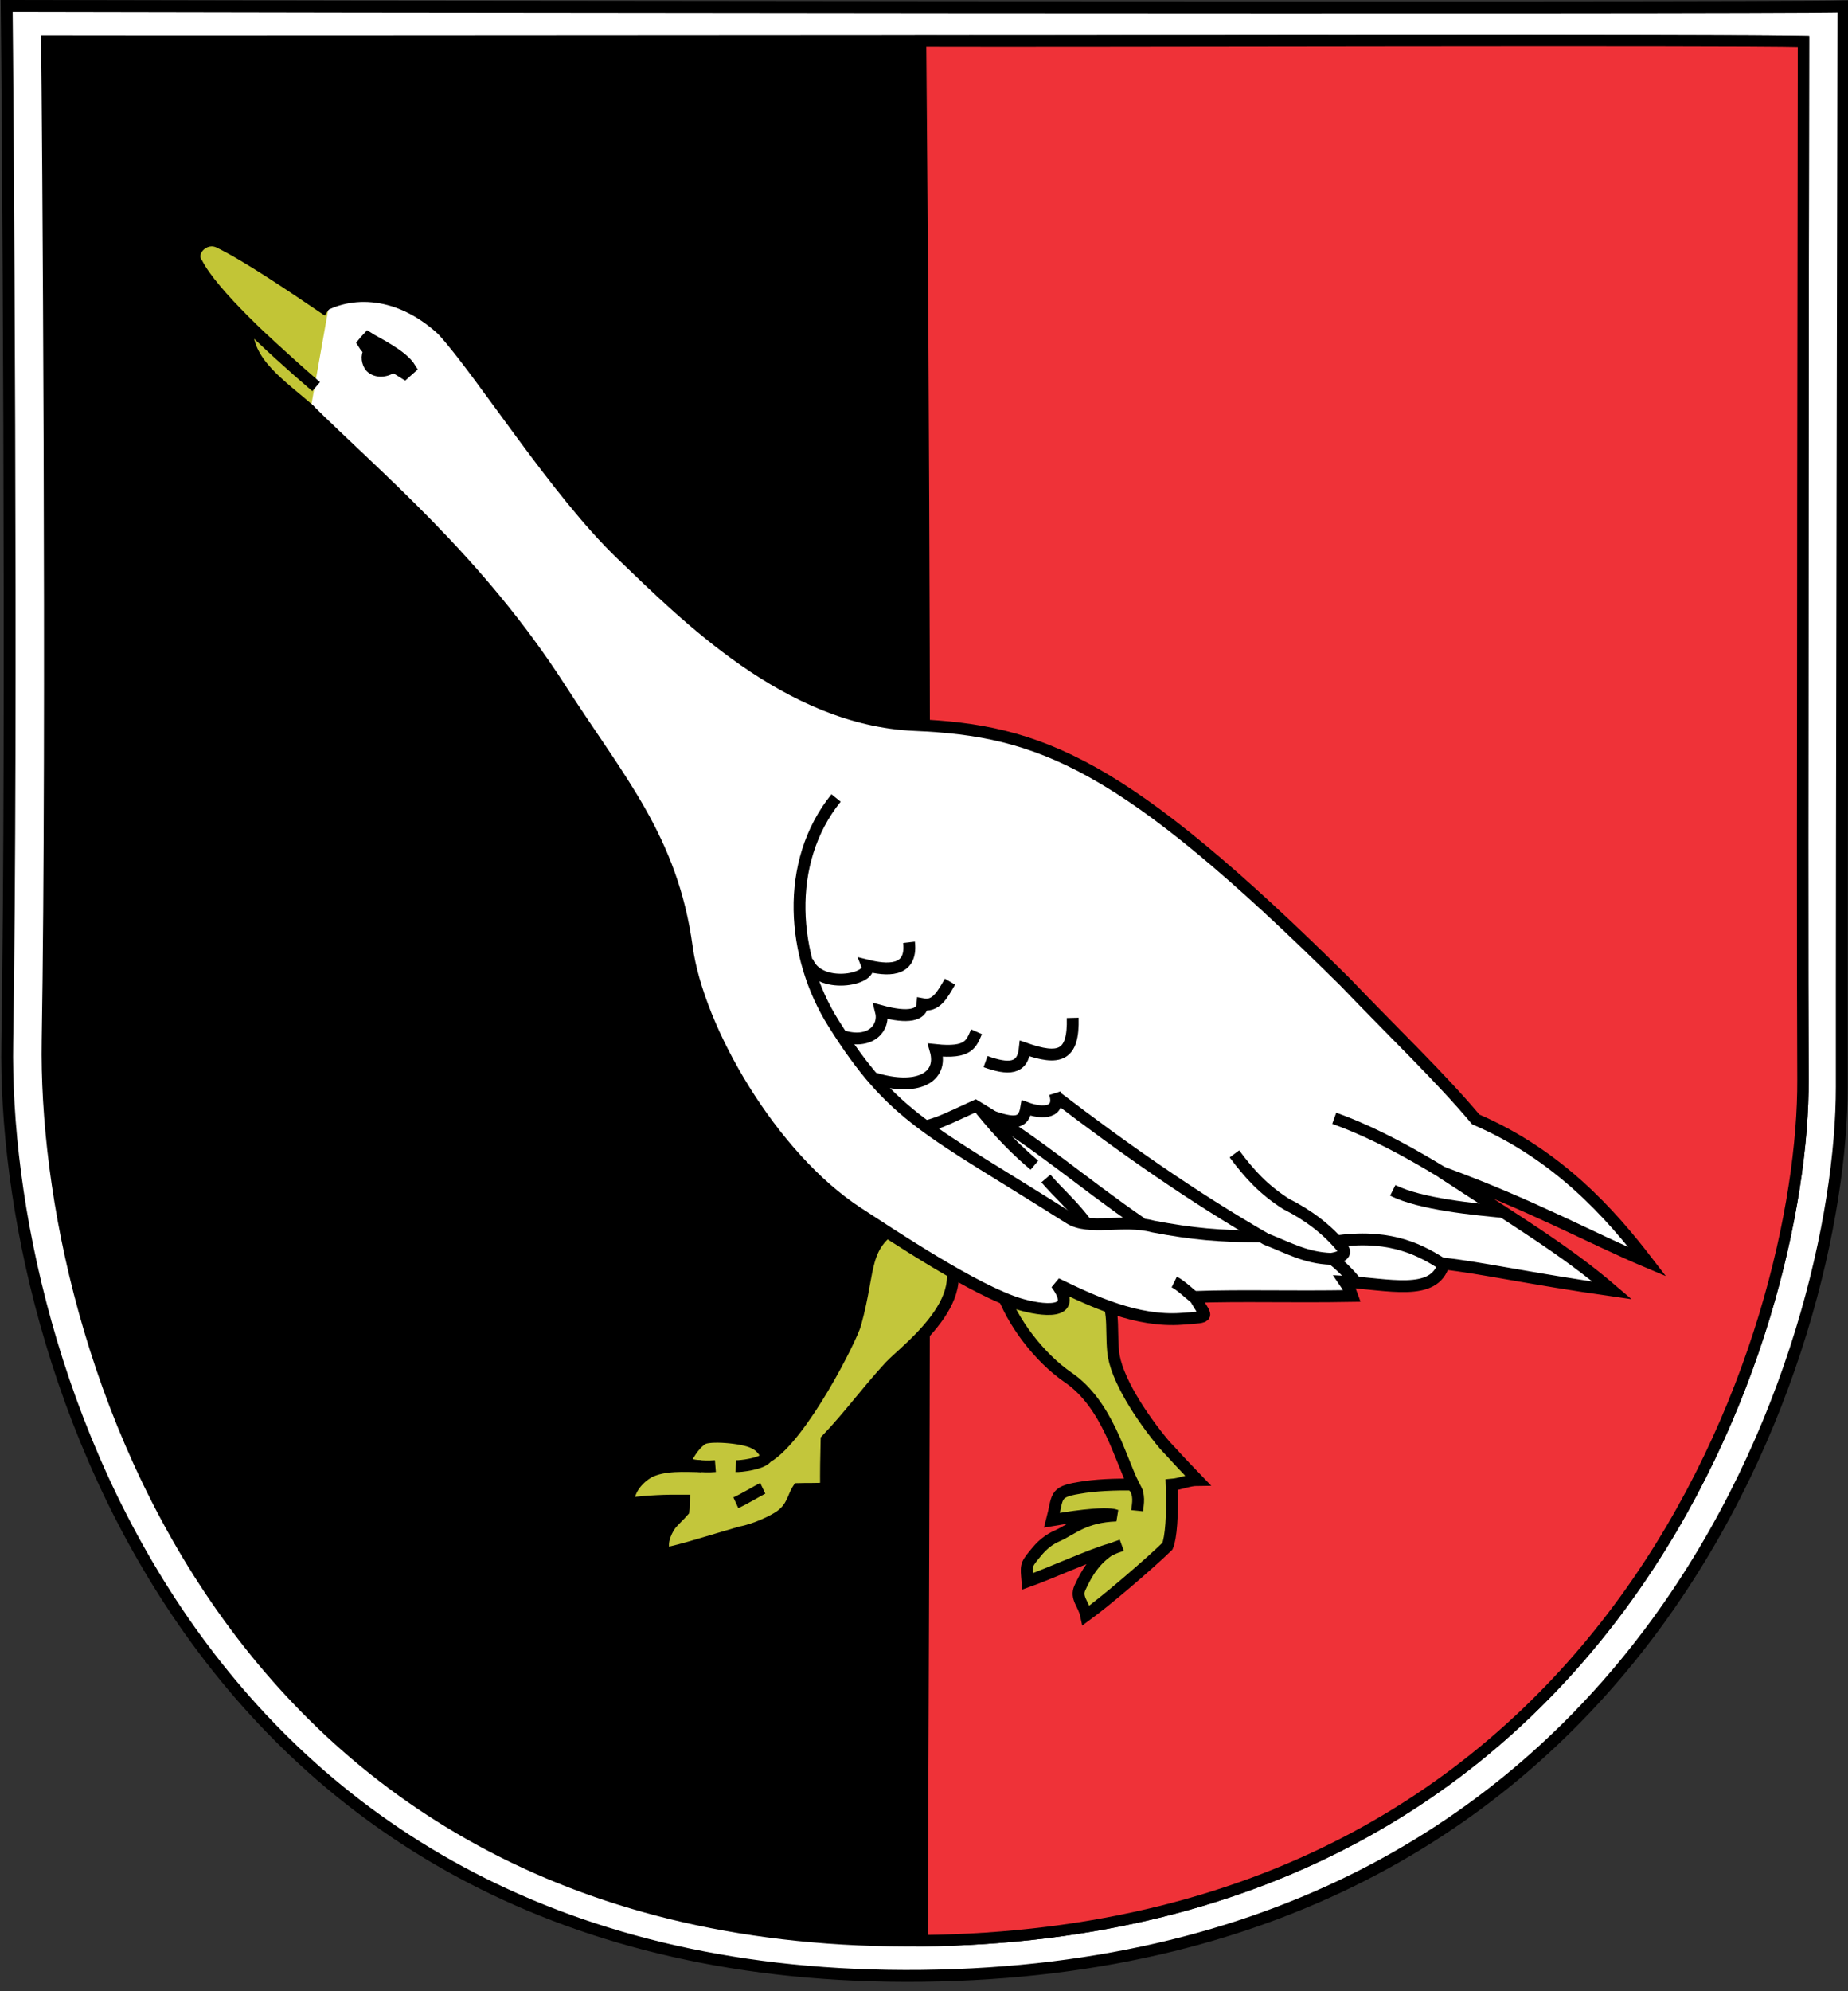 <?xml version="1.0" encoding="UTF-8" standalone="no"?>
<!-- Created with Inkscape (http://www.inkscape.org/) -->
<svg
   xmlns:dc="http://purl.org/dc/elements/1.1/"
   xmlns:cc="http://web.resource.org/cc/"
   xmlns:rdf="http://www.w3.org/1999/02/22-rdf-syntax-ns#"
   xmlns:svg="http://www.w3.org/2000/svg"
   xmlns="http://www.w3.org/2000/svg"
   xmlns:sodipodi="http://sodipodi.sourceforge.net/DTD/sodipodi-0.dtd"
   xmlns:inkscape="http://www.inkscape.org/namespaces/inkscape"
   width="156"
   height="168"
   id="svg2"
   sodipodi:version="0.32"
   inkscape:version="0.45.1"
   version="1.0"
   sodipodi:docname="rorbach.svg"
   inkscape:output_extension="org.inkscape.output.svg.inkscape">
  <rect width="100%" height="100%" fill="#333333" stroke="none"/>
  <defs
     id="defs4" />
  <sodipodi:namedview
     id="base"
     pagecolor="#ffffff"
     bordercolor="#666666"
     borderopacity="1.0"
     inkscape:pageopacity="0.0"
     inkscape:pageshadow="2"
     inkscape:zoom="28.904762"
     inkscape:cx="102.42959"
     inkscape:cy="37.030402"
     inkscape:document-units="px"
     inkscape:current-layer="layer1"
     width="156px"
     height="168px"
     showguides="true"
     inkscape:guide-bbox="true"
     inkscape:window-width="1152"
     inkscape:window-height="792"
     inkscape:window-x="0"
     inkscape:window-y="45">
    <sodipodi:guide
       orientation="vertical"
       position="53.037"
       id="guide16032" />
  </sodipodi:namedview>
  <g
     inkscape:label="pajzs"
     inkscape:groupmode="layer"
     id="layer1"
     style="display:inline"
     sodipodi:insensitive="true">
    <path
       style="fill:#ffffff;fill-opacity:1;fill-rule:evenodd;stroke:#000000;stroke-width:1px;stroke-linecap:butt;stroke-linejoin:miter;stroke-opacity:1"
       d="M 0.563,0.5 C 14.452,0.549 148.074,0.719 155.613,0.537 C 155.62,3.402 155.452,75.641 155.474,91.675 C 155.502,113.16 139.578,166.005 77.826,166.702 C 16.5,167.4 0.163,114.67 0.613,87.917 C 1.064,61.139 0.628,5.327 0.563,0.5 z "
       id="path2221"
       sodipodi:nodetypes="ccszzc" />
    <path
       sodipodi:nodetypes="ccszzc"
       id="path2223"
       d="M 3.954,3.464 C 17.238,3.512 145.239,3.33 152.241,3.501 C 152.248,6.263 152.111,75.251 152.197,91.09 C 152.31,111.808 136.905,163.066 77.847,163.738 C 19.196,164.41 3.571,113.562 4.002,87.764 C 4.434,61.94 4.016,8.12 3.954,3.464 z "
       style="fill:#000000;fill-opacity:1;fill-rule:evenodd;stroke:#000000;stroke-width:0.96px;stroke-linecap:butt;stroke-linejoin:miter;stroke-opacity:1" />
    <path
       style="fill:#ef3238;fill-opacity:1;fill-rule:evenodd;stroke:#000000;stroke-width:0.96px;stroke-linecap:butt;stroke-linejoin:miter;stroke-opacity:1"
       d="M 77.711,3.464 C 90.995,3.512 145.239,3.33 152.241,3.501 C 152.248,6.263 152.111,75.251 152.197,91.09 C 152.31,111.808 136.905,163.066 77.847,163.738 C 77.912,135.824 78.331,74.767 77.711,3.464 z "
       id="path3158"
       sodipodi:nodetypes="ccscc" />
    <path
       style="fill:#c3c63b;fill-opacity:1;fill-rule:evenodd;stroke:#000000;stroke-width:1px;stroke-linecap:butt;stroke-linejoin:miter;stroke-opacity:1;display:inline"
       d="M 76.223,103.043 C 72.654,105.001 73.547,106.844 72.207,111.684 C 71.924,112.808 67.72,121.186 64.75,122.943 C 64.55,122.45 64.217,121.988 63.614,121.723 C 62.721,121.258 59.774,121.025 59.275,121.418 C 58.569,121.858 57.895,122.995 57.851,123.374 C 58.171,123.639 59.043,123.707 59.2,123.709 C 57.792,123.701 56.071,123.537 54.737,124.213 C 53.753,124.833 53.086,125.678 52.997,126.853 C 54.938,126.637 56.056,126.591 57.728,126.604 C 57.703,126.997 57.727,127.206 57.693,127.471 C 57.45,127.761 56.793,128.365 56.566,128.684 C 56.167,129.245 55.687,130.384 56.177,131.06 C 57.661,130.776 59.867,130.048 62.531,129.281 C 63.818,129.04 65.317,128.301 65.846,127.93 C 66.911,127.181 66.934,126.306 67.381,125.63 C 68.189,125.606 68.766,125.642 69.73,125.581 C 69.719,124.09 69.733,123.046 69.774,121.481 C 71.765,119.39 73.176,117.404 75.135,115.282 C 76.566,113.762 83.534,108.759 78.819,104.539 C 78.346,104.252 78.211,104.133 77.372,103.619"
       id="path14087"
       sodipodi:nodetypes="cccccccccccsccscccccz" />
    <path
       style="fill:#c3c63b;fill-opacity:1;fill-rule:evenodd;stroke:#000000;stroke-width:1px;stroke-linecap:butt;stroke-linejoin:miter;stroke-opacity:1;display:inline"
       d="M 95.674,125.26 C 94.284,125.223 92.414,125.292 91.054,125.541 C 88.939,125.887 89.328,126.278 88.808,128.261 C 89.778,128.093 93.262,127.505 94.224,127.865 C 91.495,127.964 90.544,129.01 89.172,129.616 C 88.172,130.059 87.595,130.823 87.29,131.195 C 86.58,132.06 86.626,132.131 86.735,133.426 C 88.5,132.808 92.205,131.126 93.765,130.705 C 92.41,131.57 91.724,132.742 91.165,133.958 C 90.771,134.814 91.484,135.326 91.687,136.289 C 93.425,135.026 97.037,131.93 98.552,130.449 C 98.844,129.772 99.008,127.838 98.903,125.269 C 99.652,125.21 100.34,124.869 101.083,124.864 C 99.029,122.736 99.257,122.904 98.318,121.924 C 96.331,119.556 94.166,116.234 93.964,114.01 C 93.758,111.736 94.211,110.284 92.787,108.254 C 89.68,107.836 87.63,107.447 84.533,108.84 C 85.405,111.471 87.707,114.533 90.182,116.224 C 93.471,118.473 94.56,123.033 95.674,125.26 z "
       id="path10081"
       sodipodi:nodetypes="ccccszccscccccsccsc" />
    <path
       style="fill:none;fill-rule:evenodd;stroke:#000000;stroke-width:1px;stroke-linecap:butt;stroke-linejoin:miter;stroke-opacity:1;display:inline"
       d="M 94.697,130.371 C 94.337,130.502 93.974,130.605 93.66,130.801"
       id="path11055"
       sodipodi:nodetypes="cc" />
    <path
       style="fill:none;fill-rule:evenodd;stroke:#000000;stroke-width:1px;stroke-linecap:butt;stroke-linejoin:miter;stroke-opacity:1;display:inline"
       d="M 64.388,125.567 C 63.994,125.757 62.899,126.429 62.117,126.786"
       id="path10079"
       sodipodi:nodetypes="cc" />
    <path
       style="fill:none;fill-rule:evenodd;stroke:#000000;stroke-width:1px;stroke-linecap:butt;stroke-linejoin:miter;stroke-opacity:1;display:inline"
       d="M 95.707,125.406 C 96.259,126.095 96.05,126.884 95.992,127.459"
       id="path6179"
       sodipodi:nodetypes="cc" />
    <path
       style="fill:none;fill-rule:evenodd;stroke:#000000;stroke-width:1px;stroke-linecap:butt;stroke-linejoin:miter;stroke-opacity:1;display:inline"
       d="M 64.681,123.007 C 64.239,123.52 62.477,123.725 62.115,123.7"
       id="path6261"
       sodipodi:nodetypes="cc" />
    <path
       style="fill:none;fill-rule:evenodd;stroke:#000000;stroke-width:1px;stroke-linecap:butt;stroke-linejoin:miter;stroke-opacity:1;display:inline"
       d="M 60.391,123.699 C 59.831,123.743 59.276,123.73 58.761,123.665"
       id="path6263"
       sodipodi:nodetypes="cc" />
  </g>
  <g
     inkscape:groupmode="layer"
     id="layer2"
     inkscape:label="test"
     style="display:inline"
     sodipodi:insensitive="true">
    <path
       style="fill:#ffffff;fill-opacity:1;fill-rule:evenodd;stroke:#000000;stroke-width:1px;stroke-linecap:butt;stroke-linejoin:miter;stroke-opacity:1"
       d="M 37.35,27.839 C 29.515,20.618 20.116,28.64 25.938,34.43 C 31.69,40.15 40.304,47.208 47.297,58.091 C 52.286,65.854 56.725,70.753 57.977,79.923 C 58.925,86.866 65.145,97.612 72.399,102.325 C 75.441,104.302 82.344,108.914 86.082,110.031 C 87.847,110.558 91.191,111.053 89.169,108.305 C 92.262,109.806 95.969,111.552 99.776,111.269 C 102.364,111.077 101.84,111.231 100.846,109.422 C 104.941,109.282 108.81,109.431 114.152,109.341 C 113.997,108.897 113.805,108.589 113.496,108.138 C 117.112,108.32 121.124,109.454 121.87,106.613 C 125.02,106.954 129.072,107.873 136.101,108.876 C 132.082,105.432 127.986,103.017 121.718,98.904 C 129.32,101.672 134.322,104.473 139.072,106.471 C 135.943,102.4 131.535,97.438 124.577,94.446 C 121.606,90.906 117.645,87.133 113.532,82.837 C 94.746,64.226 87.788,61.625 77.199,61.166 C 66.513,60.708 57.883,51.959 52.453,46.758 C 46.924,41.459 40.642,31.424 37.35,27.839 z "
       id="path4213"
       sodipodi:nodetypes="czsszscsccccccccczzc" />
  </g>
  <g
     inkscape:groupmode="layer"
     id="layer3"
     inkscape:label="toll"
     style="display:inline"
     sodipodi:insensitive="true">
    <path
       style="fill:#c2c536;fill-opacity:1;fill-rule:evenodd;stroke:#000000;stroke-width:1px;stroke-linecap:butt;stroke-linejoin:miter;stroke-opacity:1"
       d="M 27.692,26.211 C 24.684,24.174 20.885,21.591 18.497,20.435 C 17.244,19.829 15.882,21.243 16.635,22.247 C 17.942,24.763 22.633,29.146 26.685,32.62 C 23.496,29.857 21.944,28.324 20.892,27.385 C 20.593,30.563 23.823,32.536 26.193,34.666"
       id="path6197"
       sodipodi:nodetypes="cscccc" />
    <path
       style="fill:#000000;fill-opacity:1;fill-rule:evenodd;stroke:#000000;stroke-width:1px;stroke-linecap:butt;stroke-linejoin:miter;stroke-opacity:1"
       d="M 30.663,28.948 C 30.862,29.277 31.1,29.496 31.208,29.645 C 30.891,30.005 31.033,30.647 31.31,30.962 C 31.785,31.406 32.513,31.379 33.213,30.929 C 33.483,31.085 33.82,31.269 34.149,31.483 C 34.246,31.394 34.417,31.254 34.622,31.073 C 33.936,29.947 31.691,28.91 31.076,28.511 C 30.884,28.724 30.732,28.856 30.663,28.948 z "
       id="path12026"
       sodipodi:nodetypes="cccccccc" />
    <path
       style="fill:none;fill-rule:evenodd;stroke:#000000;stroke-width:1px;stroke-linecap:butt;stroke-linejoin:miter;stroke-opacity:1"
       d="M 117.571,100.432 C 119.938,101.611 124.462,102.017 127.061,102.271"
       id="path13992"
       sodipodi:nodetypes="cc" />
  </g>
  <path
     style="fill:none;fill-rule:evenodd;stroke:#000000;stroke-width:1px;stroke-linecap:butt;stroke-linejoin:miter;stroke-opacity:1"
     d="M 70.577,67.325 C 66.18,72.775 66.822,80.722 70.369,86.353 C 75.374,94.324 78.344,95.237 90.255,102.767 C 91.905,103.845 94.86,102.805 97.351,103.482 C 100.646,104.106 102.984,104.314 106.318,104.314"
     id="path12997"
     sodipodi:nodetypes="ccccc" />
  <path
     style="fill:none;fill-rule:evenodd;stroke:#000000;stroke-width:1px;stroke-linecap:butt;stroke-linejoin:miter;stroke-opacity:1"
     d="M 82.434,87.049 C 81.986,88.07 81.784,88.894 78.978,88.595 C 79.652,90.958 77.367,92.076 73.829,90.992"
     id="path12999"
     sodipodi:nodetypes="ccc" />
  <path
     style="fill:none;fill-rule:evenodd;stroke:#000000;stroke-width:1px;stroke-linecap:butt;stroke-linejoin:miter;stroke-opacity:1"
     d="M 80.194,82.824 C 79.542,83.946 79.027,84.95 77.873,84.726 C 77.809,85.649 76.679,85.941 74.365,85.309 C 74.72,86.679 73.542,88.092 71.269,87.46"
     id="path13001"
     sodipodi:nodetypes="cccc" />
  <path
     style="fill:none;fill-rule:evenodd;stroke:#000000;stroke-width:1px;stroke-linecap:butt;stroke-linejoin:miter;stroke-opacity:1"
     d="M 76.735,79.502 C 77.036,82.12 74.735,81.847 73.208,81.467 C 73.68,82.676 69.072,83.539 68.155,81.094"
     id="path13003"
     sodipodi:nodetypes="ccc" />
  <path
     style="fill:none;fill-rule:evenodd;stroke:#000000;stroke-width:1px;stroke-linecap:butt;stroke-linejoin:miter;stroke-opacity:1"
     d="M 89.12,92.511 C 94.831,96.871 100.649,100.964 106.866,104.542 C 108.774,105.281 110.224,106.138 112.369,106.211 C 112.988,106.108 113.795,105.883 113.338,105.311 C 112.072,103.729 110.375,102.481 108.563,101.575 C 106.677,100.368 105.494,99.083 104.204,97.354"
     id="path13009"
     sodipodi:nodetypes="cccscc" />
  <path
     style="fill:none;fill-rule:evenodd;stroke:#000000;stroke-width:1px;stroke-linecap:butt;stroke-linejoin:miter;stroke-opacity:1"
     d="M 78.375,94.97 C 79.437,94.689 80.601,94.104 82.343,93.307 C 87.749,96.537 91.173,99.654 96.351,103.212"
     id="path13011"
     sodipodi:nodetypes="ccc" />
  <path
     style="fill:none;fill-rule:evenodd;stroke:#000000;stroke-width:1px;stroke-linecap:butt;stroke-linejoin:miter;stroke-opacity:1"
     d="M 82.807,93.644 C 84.441,95.667 85.839,97.063 87.321,98.308"
     id="path13013"
     sodipodi:nodetypes="cc" />
  <path
     style="fill:none;fill-rule:evenodd;stroke:#000000;stroke-width:1px;stroke-linecap:butt;stroke-linejoin:miter;stroke-opacity:1"
     d="M 112.632,94.348 C 117.702,96.154 122.905,99.629 125.541,101.314"
     id="path13015"
     sodipodi:nodetypes="cc" />
  <path
     style="fill:none;fill-rule:evenodd;stroke:#000000;stroke-width:1px;stroke-linecap:butt;stroke-linejoin:miter;stroke-opacity:1"
     d="M 113.029,104.702 C 117.617,104.115 120.085,105.597 121.788,106.658"
     id="path13017"
     sodipodi:nodetypes="cc" />
  <path
     style="fill:none;fill-rule:evenodd;stroke:#000000;stroke-width:1px;stroke-linecap:butt;stroke-linejoin:miter;stroke-opacity:1"
     d="M 90.553,85.88 C 90.641,89.15 89.41,89.473 86.512,88.462 C 86.332,90.236 85.11,90.257 83.197,89.568"
     id="path13021"
     sodipodi:nodetypes="ccc" />
  <path
     style="fill:none;fill-rule:evenodd;stroke:#000000;stroke-width:1px;stroke-linecap:butt;stroke-linejoin:miter;stroke-opacity:1"
     d="M 112.406,106.182 C 112.995,106.594 114.1,107.669 114.488,108.261"
     id="path13994"
     sodipodi:nodetypes="cc" />
  <path
     style="fill:none;fill-rule:evenodd;stroke:#000000;stroke-width:1px;stroke-linecap:butt;stroke-linejoin:miter;stroke-opacity:1"
     d="M 99.125,108.163 C 99.653,108.423 100.379,109.124 100.838,109.484"
     id="path13996"
     sodipodi:nodetypes="cc" />
  <path
     style="fill:none;fill-rule:evenodd;stroke:#000000;stroke-width:1px;stroke-linecap:butt;stroke-linejoin:miter;stroke-opacity:1"
     d="M 89.051,92.234 C 89.58,93.908 88.047,94.008 86.629,93.479 C 86.416,94.751 85.777,94.969 83.308,94.033"
     id="path18942"
     sodipodi:nodetypes="ccc" />
  <path
     style="fill:none;fill-rule:evenodd;stroke:#000000;stroke-width:1px;stroke-linecap:butt;stroke-linejoin:miter;stroke-opacity:1"
     d="M 91.75,103.305 C 90.657,101.77 89.33,100.652 88.29,99.43"
     id="path18944"
     sodipodi:nodetypes="cc" />
</svg>

